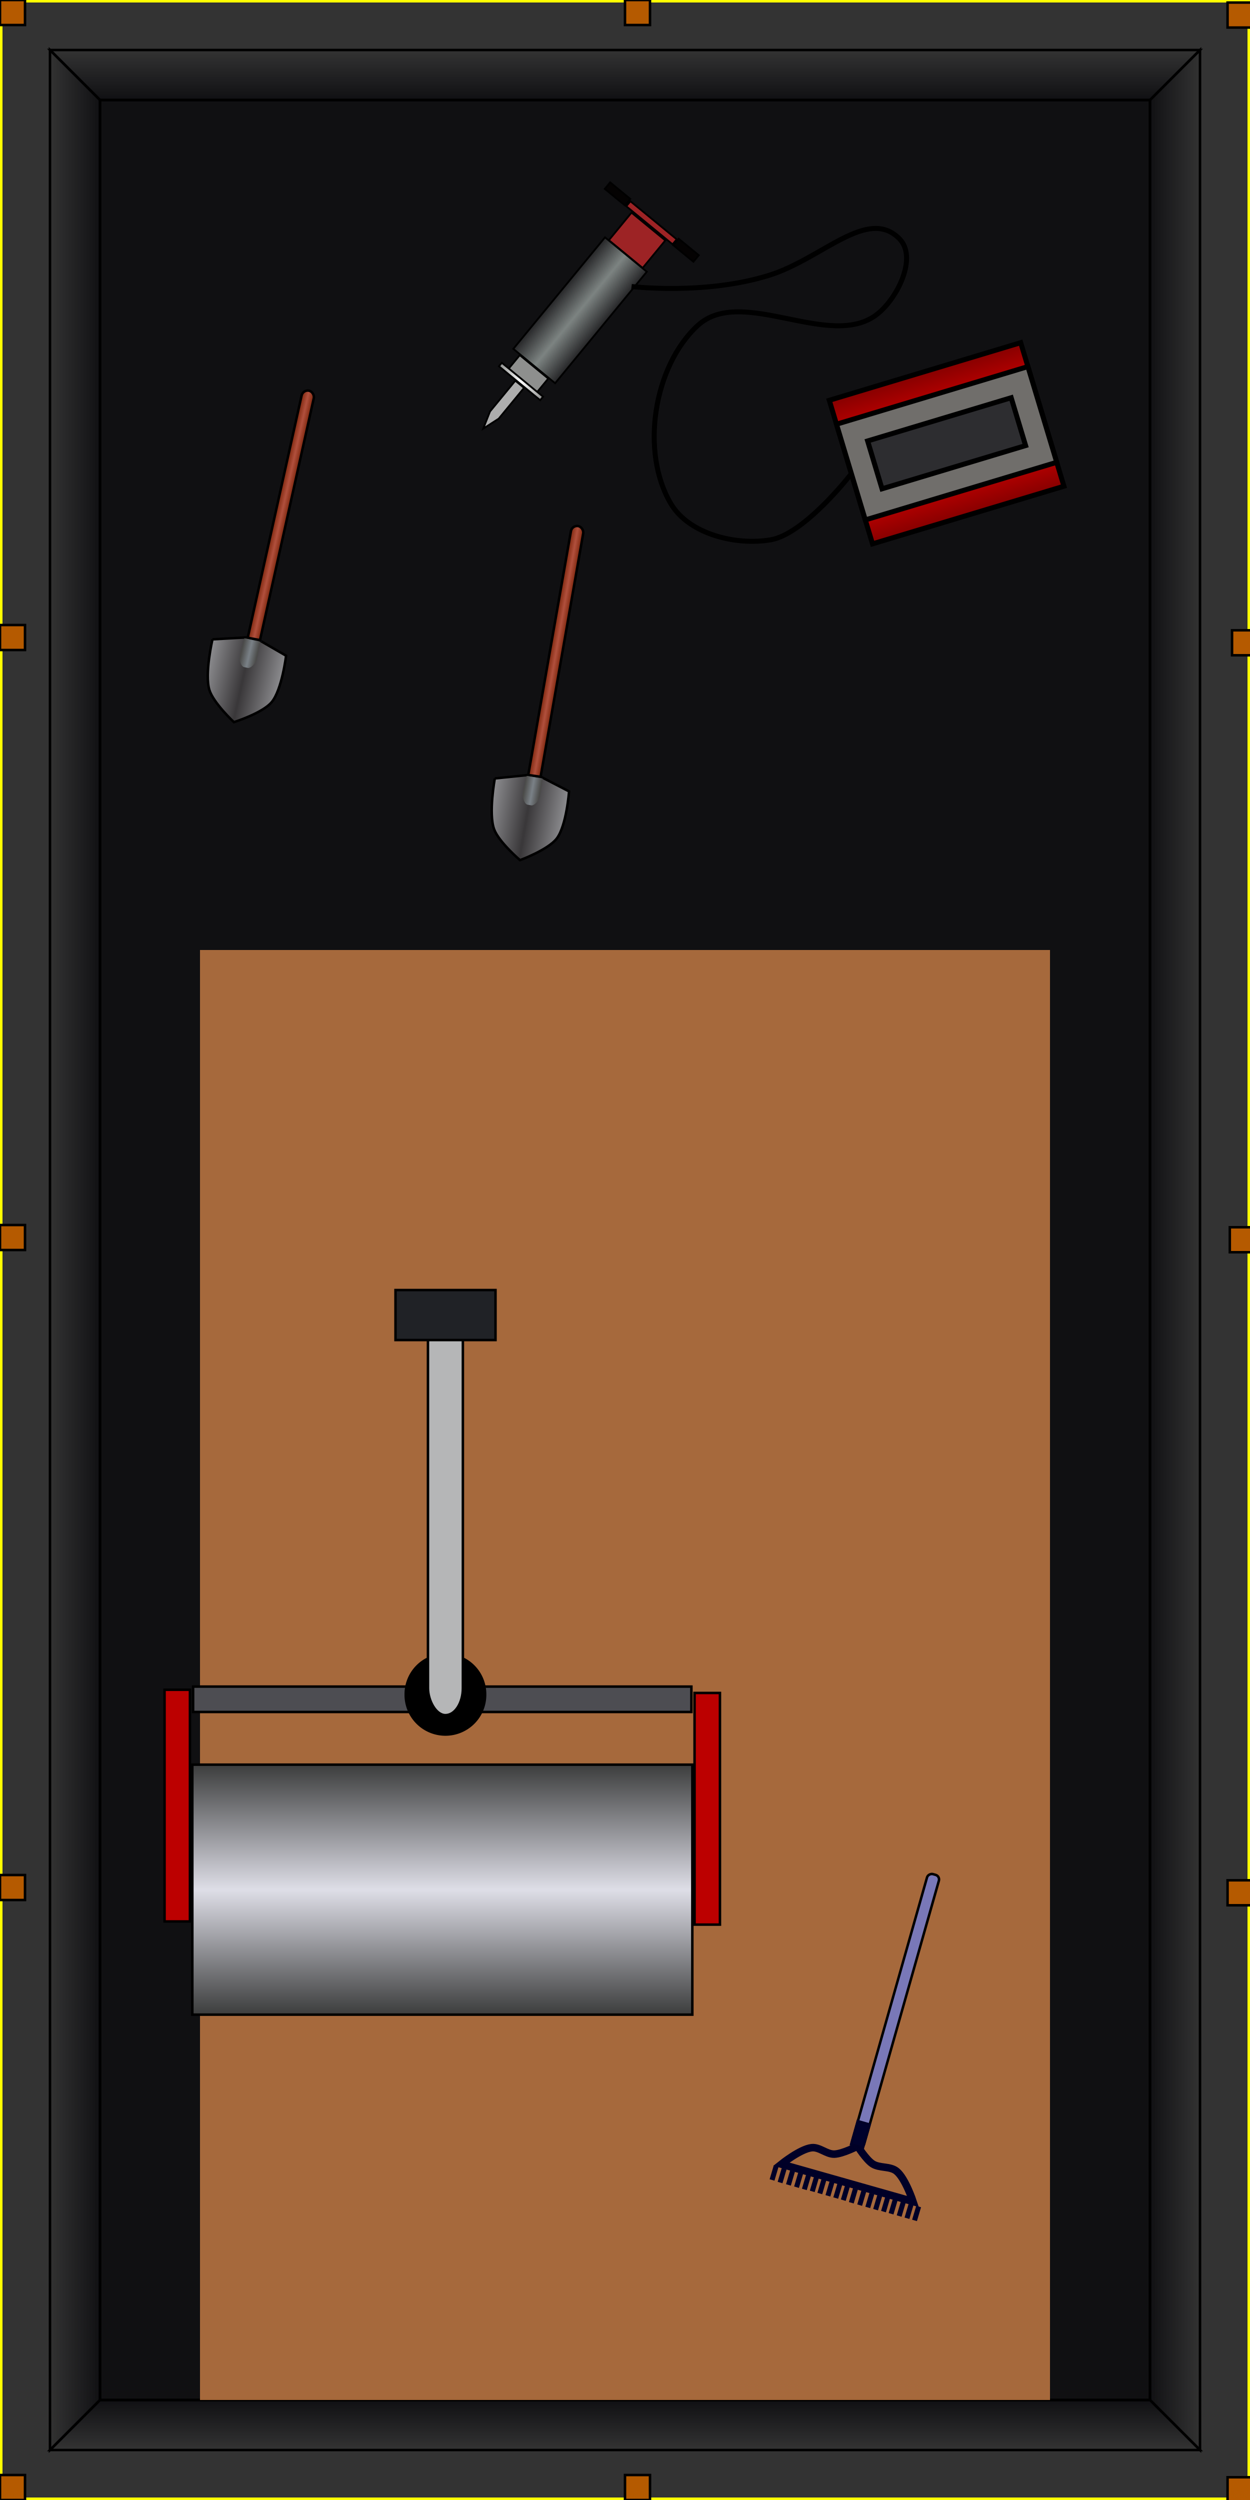 <?xml version="1.0" encoding="UTF-8" standalone="no"?>
<!-- Created with Inkscape (http://www.inkscape.org/) -->

<svg
   xmlns:dc="http://purl.org/dc/elements/1.1/"
   xmlns:cc="http://creativecommons.org/ns#"
   xmlns:rdf="http://www.w3.org/1999/02/22-rdf-syntax-ns#"
   xmlns:svg="http://www.w3.org/2000/svg"
   xmlns="http://www.w3.org/2000/svg"
   xmlns:xlink="http://www.w3.org/1999/xlink"
   xmlns:sodipodi="http://sodipodi.sourceforge.net/DTD/sodipodi-0.dtd"
   xmlns:inkscape="http://www.inkscape.org/namespaces/inkscape"
   width="500"
   height="1000"
   id="svg3694"
   version="1.1"
   inkscape:version="0.47 r22583"
   sodipodi:docname="subsurface_foundation_5x10x3_const.svg">
  <rect width="100%" height="100%" fill="#333333" stroke="none"/>
  <defs
     id="defs3696">
    <linearGradient
       id="linearGradient4418">
      <stop
         style="stop-color:#000004;stop-opacity:0;"
         offset="0"
         id="stop4420" />
      <stop
         style="stop-color:#000004;stop-opacity:0.69;"
         offset="1"
         id="stop4422" />
    </linearGradient>
    <linearGradient
       inkscape:collect="always"
       xlink:href="#linearGradient4418"
       id="linearGradient4424"
       x1="19.5"
       y1="500"
       x2="40.5"
       y2="500"
       gradientUnits="userSpaceOnUse" />
    <linearGradient
       inkscape:collect="always"
       xlink:href="#linearGradient4418"
       id="linearGradient4428"
       gradientUnits="userSpaceOnUse"
       x1="19.5"
       y1="500"
       x2="40.5"
       y2="500"
       gradientTransform="matrix(-1,0,0,1,500,52.362)" />
    <linearGradient
       inkscape:collect="always"
       xlink:href="#linearGradient4418"
       id="linearGradient4432"
       gradientUnits="userSpaceOnUse"
       x1="20"
       y1="740"
       x2="40"
       y2="740"
       gradientTransform="matrix(0,1,-1,0,1000,52.362)" />
    <linearGradient
       inkscape:collect="always"
       xlink:href="#linearGradient4418"
       id="linearGradient4436"
       gradientUnits="userSpaceOnUse"
       gradientTransform="matrix(0,-1,-1,0,1000,1052.362)"
       x1="20"
       y1="740"
       x2="40"
       y2="740" />
    <linearGradient
       id="linearGradient3820">
      <stop
         style="stop-color:#4b4b49;stop-opacity:1;"
         offset="0"
         id="stop3822" />
      <stop
         id="stop3828"
         offset="0.5"
         style="stop-color:#7a8187;stop-opacity:1;" />
      <stop
         style="stop-color:#4b4b49;stop-opacity:1;"
         offset="1"
         id="stop3824" />
    </linearGradient>
    <linearGradient
       id="linearGradient3808">
      <stop
         style="stop-color:#8f8f92;stop-opacity:1;"
         offset="0"
         id="stop3810" />
      <stop
         id="stop3816"
         offset="0.5"
         style="stop-color:#393739;stop-opacity:1;" />
      <stop
         style="stop-color:#8f8f92;stop-opacity:1;"
         offset="1"
         id="stop3812" />
    </linearGradient>
    <linearGradient
       id="linearGradient3795">
      <stop
         style="stop-color:#721d02;stop-opacity:1;"
         offset="0"
         id="stop3797" />
      <stop
         id="stop3803"
         offset="0.5"
         style="stop-color:#b1503d;stop-opacity:1;" />
      <stop
         style="stop-color:#721d02;stop-opacity:1;"
         offset="1"
         id="stop3799" />
    </linearGradient>
    <linearGradient
       id="linearGradient3732-5">
      <stop
         style="stop-color:#860000;stop-opacity:1;"
         offset="0"
         id="stop3734-7" />
      <stop
         id="stop3740-0"
         offset="0.5"
         style="stop-color:#ff0000;stop-opacity:1;" />
      <stop
         style="stop-color:#860000;stop-opacity:1;"
         offset="1"
         id="stop3736-2" />
    </linearGradient>
    <linearGradient
       id="linearGradient3675-0">
      <stop
         style="stop-color:#232325;stop-opacity:1;"
         offset="0"
         id="stop3677-7" />
      <stop
         id="stop3683-3"
         offset="0.5"
         style="stop-color:#7c8381;stop-opacity:1;" />
      <stop
         style="stop-color:#232325;stop-opacity:1;"
         offset="1"
         id="stop3679-7" />
    </linearGradient>
    <linearGradient
       id="linearGradient3697-8">
      <stop
         style="stop-color:#8e8f8e;stop-opacity:1;"
         offset="0"
         id="stop3699-4" />
      <stop
         id="stop3705-7"
         offset="0.5"
         style="stop-color:#ffffff;stop-opacity:1;" />
      <stop
         style="stop-color:#8e8f8e;stop-opacity:1;"
         offset="1"
         id="stop3701-6" />
    </linearGradient>
    <linearGradient
       inkscape:collect="always"
       xlink:href="#linearGradient3795"
       id="linearGradient4924"
       gradientUnits="userSpaceOnUse"
       gradientTransform="translate(-97.643,597.29)"
       x1="149.5"
       y1="110"
       x2="155.5"
       y2="110" />
    <linearGradient
       inkscape:collect="always"
       xlink:href="#linearGradient3808"
       id="linearGradient4926"
       gradientUnits="userSpaceOnUse"
       gradientTransform="matrix(0.686,-0.728,0.728,0.686,367.924,480.544)"
       x1="136.287"
       y1="173.741"
       x2="167.752"
       y2="173.741" />
    <linearGradient
       inkscape:collect="always"
       xlink:href="#linearGradient3820"
       id="linearGradient4928"
       gradientUnits="userSpaceOnUse"
       gradientTransform="matrix(0.686,-0.728,0.728,0.686,367.597,480.89)"
       x1="149.617"
       y1="161.522"
       x2="156.013"
       y2="161.522" />
    <linearGradient
       inkscape:collect="always"
       xlink:href="#linearGradient3795"
       id="linearGradient4930"
       gradientUnits="userSpaceOnUse"
       gradientTransform="translate(686.934,111.313)"
       x1="149.5"
       y1="110"
       x2="155.5"
       y2="110" />
    <linearGradient
       inkscape:collect="always"
       xlink:href="#linearGradient3808"
       id="linearGradient4932"
       gradientUnits="userSpaceOnUse"
       gradientTransform="matrix(0.959,0.285,-0.285,0.959,626.731,302.452)"
       x1="136.287"
       y1="173.741"
       x2="167.752"
       y2="173.741" />
    <linearGradient
       inkscape:collect="always"
       xlink:href="#linearGradient3820"
       id="linearGradient4934"
       gradientUnits="userSpaceOnUse"
       gradientTransform="matrix(0.959,0.285,-0.285,0.959,626.274,302.317)"
       x1="149.617"
       y1="161.522"
       x2="156.013"
       y2="161.522" />
    <linearGradient
       inkscape:collect="always"
       xlink:href="#linearGradient3675-0"
       id="linearGradient4967"
       gradientUnits="userSpaceOnUse"
       gradientTransform="matrix(0.722,0,0,0.722,95.154,137.651)"
       x1="359.5"
       y1="410"
       x2="390.5"
       y2="410" />
    <linearGradient
       inkscape:collect="always"
       xlink:href="#linearGradient3697-8"
       id="linearGradient4969"
       gradientUnits="userSpaceOnUse"
       gradientTransform="matrix(0.722,0,0,0.722,95.154,137.651)"
       x1="359.489"
       y1="461.267"
       x2="390.071"
       y2="461.267" />
    <linearGradient
       inkscape:collect="always"
       xlink:href="#linearGradient3732-5"
       id="linearGradient4971"
       gradientUnits="userSpaceOnUse"
       gradientTransform="translate(351.121,-719.582)"
       x1="450"
       y1="910"
       x2="450"
       y2="970" />
    <linearGradient
       id="linearGradient3647">
      <stop
         style="stop-color:#3c3d3d;stop-opacity:1;"
         offset="0"
         id="stop3649" />
      <stop
         id="stop3655"
         offset="0.5"
         style="stop-color:#dedee7;stop-opacity:1;" />
      <stop
         style="stop-color:#3c3d3d;stop-opacity:1;"
         offset="1"
         id="stop3651" />
    </linearGradient>
    <linearGradient
       gradientTransform="translate(100,80)"
       y2="400"
       x2="120"
       y1="300"
       x1="120"
       gradientUnits="userSpaceOnUse"
       id="linearGradient3696"
       xlink:href="#linearGradient3647"
       inkscape:collect="always" />
  </defs>
  <sodipodi:namedview
     id="base"
     pagecolor="#ffffff"
     bordercolor="#666666"
     borderopacity="1.0"
     inkscape:pageopacity="0.0"
     inkscape:pageshadow="2"
     inkscape:zoom="0.557"
     inkscape:cx="250"
     inkscape:cy="500"
     inkscape:document-units="px"
     inkscape:current-layer="layer2"
     showgrid="true"
     showguides="true"
     inkscape:guide-bbox="true"
     inkscape:window-width="1440"
     inkscape:window-height="825"
     inkscape:window-x="0"
     inkscape:window-y="24"
     inkscape:window-maximized="1"
     inkscape:snap-global="false">
    <inkscape:grid
       type="xygrid"
       id="grid4214"
       empspacing="5"
       visible="true"
       enabled="true"
       snapvisiblegridlinesonly="true" />
    <sodipodi:guide
       orientation="1,0"
       position="500,900"
       id="guide4242" />
    <sodipodi:guide
       orientation="0,1"
       position="280,500"
       id="guide4244" />
  </sodipodi:namedview>
  <g
     inkscape:label="foundation"
     inkscape:groupmode="layer"
     id="layer1"
     transform="translate(0,-52.362)"
     sodipodi:insensitive="true">
    <rect
       style="fill:none;stroke:#ffff00;stroke-width:2;stroke-linecap:round;stroke-linejoin:miter;stroke-miterlimit:4;stroke-opacity:1;stroke-dasharray:none;stroke-dashoffset:0"
       id="rect4216"
       width="500"
       height="1000"
       x="0"
       y="0"
       transform="translate(0,52.362)"
       ry="0.124" />
    <rect
       y="52.362"
       x="0"
       height="10"
       width="10"
       id="rect4240"
       style="fill:#b55a00;fill-opacity:1;fill-rule:nonzero;stroke:#000000;stroke-width:1;stroke-linecap:round;stroke-linejoin:miter;stroke-miterlimit:4;stroke-opacity:1;stroke-dasharray:none;stroke-dashoffset:0;display:inline" />
    <rect
       style="fill:#b55a00;fill-opacity:1;fill-rule:nonzero;stroke:#000000;stroke-width:1;stroke-linecap:round;stroke-linejoin:miter;stroke-miterlimit:4;stroke-opacity:1;stroke-dasharray:none;stroke-dashoffset:0;display:inline"
       id="rect4246"
       width="10"
       height="10"
       x="250"
       y="52.362" />
    <rect
       y="53.386"
       x="491.023"
       height="10"
       width="10"
       id="rect4248"
       style="fill:#b55a00;fill-opacity:1;fill-rule:nonzero;stroke:#000000;stroke-width:1;stroke-linecap:round;stroke-linejoin:miter;stroke-miterlimit:4;stroke-opacity:1;stroke-dasharray:none;stroke-dashoffset:0;display:inline" />
    <rect
       style="fill:#b55a00;fill-opacity:1;fill-rule:nonzero;stroke:#000000;stroke-width:1;stroke-linecap:round;stroke-linejoin:miter;stroke-miterlimit:4;stroke-opacity:1;stroke-dasharray:none;stroke-dashoffset:0;display:inline"
       id="rect4260"
       width="10"
       height="10"
       x="-4.0054321e-05"
       y="302.362" />
    <rect
       y="542.362"
       x="-4.0054321e-05"
       height="10"
       width="10"
       id="rect4262"
       style="fill:#b55a00;fill-opacity:1;fill-rule:nonzero;stroke:#000000;stroke-width:1;stroke-linecap:round;stroke-linejoin:miter;stroke-miterlimit:4;stroke-opacity:1;stroke-dasharray:none;stroke-dashoffset:0;display:inline" />
    <rect
       style="fill:#b55a00;fill-opacity:1;fill-rule:nonzero;stroke:#000000;stroke-width:1;stroke-linecap:round;stroke-linejoin:miter;stroke-miterlimit:4;stroke-opacity:1;stroke-dasharray:none;stroke-dashoffset:0;display:inline"
       id="rect4264"
       width="10"
       height="10"
       x="-4.0054321e-05"
       y="802.362" />
    <rect
       y="1042.362"
       x="-4.0054321e-05"
       height="10"
       width="10"
       id="rect4266"
       style="fill:#b55a00;fill-opacity:1;fill-rule:nonzero;stroke:#000000;stroke-width:1;stroke-linecap:round;stroke-linejoin:miter;stroke-miterlimit:4;stroke-opacity:1;stroke-dasharray:none;stroke-dashoffset:0;display:inline" />
    <rect
       style="fill:#b55a00;fill-opacity:1;fill-rule:nonzero;stroke:#000000;stroke-width:1;stroke-linecap:round;stroke-linejoin:miter;stroke-miterlimit:4;stroke-opacity:1;stroke-dasharray:none;stroke-dashoffset:0;display:inline"
       id="rect4268"
       width="10"
       height="10"
       x="250"
       y="1042.362" />
    <rect
       y="1043.26"
       x="491.023"
       height="10"
       width="10"
       id="rect4270"
       style="fill:#b55a00;fill-opacity:1;fill-rule:nonzero;stroke:#000000;stroke-width:1;stroke-linecap:round;stroke-linejoin:miter;stroke-miterlimit:4;stroke-opacity:1;stroke-dasharray:none;stroke-dashoffset:0;display:inline" />
    <rect
       style="fill:#000004;fill-opacity:0.69;stroke:#000000;stroke-width:1;stroke-linecap:round;stroke-linejoin:miter;stroke-miterlimit:4;stroke-opacity:1;stroke-dasharray:none;stroke-dashoffset:0"
       id="rect4413"
       width="420"
       height="920"
       x="40"
       y="40"
       transform="translate(0,52.362)" />
    <path
       transform="translate(0,52.362)"
       style="fill:url(#linearGradient4424);fill-opacity:1;fill-rule:nonzero;stroke:#000000;stroke-width:1;stroke-linecap:round;stroke-linejoin:miter;stroke-miterlimit:4;stroke-opacity:1;stroke-dashoffset:0"
       d="M 20,20 40,40 40,960 20,980 20,20 z"
       id="rect4415"
       sodipodi:nodetypes="ccccc" />
    <path
       sodipodi:nodetypes="ccccc"
       id="path4426"
       d="m 480,72.362 -20,20 0,920 20,20 0,-960 z"
       style="fill:url(#linearGradient4428);fill-opacity:1;fill-rule:nonzero;stroke:#000000;stroke-width:1;stroke-linecap:round;stroke-linejoin:miter;stroke-miterlimit:4;stroke-opacity:1;stroke-dashoffset:0" />
    <path
       sodipodi:nodetypes="ccccc"
       id="path4430"
       d="m 480,72.362 -20,20 -420,0 -20,-20 460,0 z"
       style="fill:url(#linearGradient4432);fill-opacity:1;fill-rule:nonzero;stroke:#000000;stroke-width:1;stroke-linecap:round;stroke-linejoin:miter;stroke-miterlimit:4;stroke-opacity:1;stroke-dashoffset:0" />
    <path
       style="fill:url(#linearGradient4436);fill-opacity:1;fill-rule:nonzero;stroke:#000000;stroke-width:1;stroke-linecap:round;stroke-linejoin:miter;stroke-miterlimit:4;stroke-opacity:1;stroke-dashoffset:0"
       d="m 480,1032.362 -20,-20 -420,0 -20,20 460,0 z"
       id="path4434"
       sodipodi:nodetypes="ccccc" />
    <rect
       style="fill:#cc8046;fill-opacity:0.799;fill-rule:nonzero;stroke:none"
       id="rect4973"
       width="340"
       height="580"
       x="80"
       y="380"
       transform="translate(0,52.362)" />
    <rect
       style="fill:#b55a00;fill-opacity:1;fill-rule:nonzero;stroke:#000000;stroke-width:1;stroke-linecap:round;stroke-linejoin:miter;stroke-miterlimit:4;stroke-opacity:1;stroke-dasharray:none;stroke-dashoffset:0;display:inline"
       id="rect3733"
       width="10"
       height="10"
       x="491.023"
       y="804.481" />
    <rect
       y="543.26"
       x="491.921"
       height="10"
       width="10"
       id="rect3735"
       style="fill:#b55a00;fill-opacity:1;fill-rule:nonzero;stroke:#000000;stroke-width:1;stroke-linecap:round;stroke-linejoin:miter;stroke-miterlimit:4;stroke-opacity:1;stroke-dasharray:none;stroke-dashoffset:0;display:inline" />
    <rect
       style="fill:#b55a00;fill-opacity:1;fill-rule:nonzero;stroke:#000000;stroke-width:1;stroke-linecap:round;stroke-linejoin:miter;stroke-miterlimit:4;stroke-opacity:1;stroke-dasharray:none;stroke-dashoffset:0;display:inline"
       id="rect3737"
       width="10"
       height="10"
       x="492.819"
       y="304.481" />
  </g>
  <g
     inkscape:groupmode="layer"
     id="layer2"
     inkscape:label="equipment"
     style="display:inline"
     sodipodi:insensitive="true">
    <g
       id="g4952"
       transform="matrix(0.905,-0.425,0.425,0.905,-451.628,197.223)">
      <g
         transform="matrix(0.429,0.903,-0.903,0.429,884.646,-292.011)"
         id="g3710"
         style="display:inline">
        <rect
           style="fill:url(#linearGradient4967);fill-opacity:1;fill-rule:nonzero;stroke:#000000;stroke-width:0.722;stroke-linecap:round;stroke-linejoin:miter;stroke-miterlimit:4;stroke-opacity:1;stroke-dasharray:none;stroke-dashoffset:0"
           id="rect3673"
           width="21.662"
           height="57.764"
           x="355.093"
           y="404.81" />
        <rect
           style="fill:#9d2325;fill-opacity:1;fill-rule:nonzero;stroke:#000000;stroke-width:0.722;stroke-linecap:round;stroke-linejoin:miter;stroke-miterlimit:4;stroke-opacity:1;stroke-dasharray:none;stroke-dashoffset:0"
           id="rect3685"
           width="17.5"
           height="14.26"
           x="357.011"
           y="390.434" />
        <rect
           style="fill:#9d2325;fill-opacity:1;fill-rule:nonzero;stroke:#000000;stroke-width:0.722;stroke-linecap:round;stroke-linejoin:miter;stroke-miterlimit:4;stroke-opacity:1;stroke-dasharray:none;stroke-dashoffset:0"
           id="rect3687-8"
           width="23.982"
           height="2.593"
           x="353.77"
           y="387.193" />
        <rect
           style="fill:#040202;fill-opacity:1;fill-rule:nonzero;stroke:#000000;stroke-width:0.722;stroke-linecap:round;stroke-linejoin:miter;stroke-miterlimit:4;stroke-opacity:1;stroke-dasharray:none;stroke-dashoffset:0"
           id="rect3689"
           width="10.417"
           height="3.38"
           x="342.705"
           y="386.498" />
        <rect
           y="386.498"
           x="378.205"
           height="3.38"
           width="10.417"
           id="rect3691"
           style="fill:#040202;fill-opacity:1;fill-rule:nonzero;stroke:#000000;stroke-width:0.722;stroke-linecap:round;stroke-linejoin:miter;stroke-miterlimit:4;stroke-opacity:1;stroke-dasharray:none;stroke-dashoffset:0" />
        <rect
           style="fill:#8e8f8e;fill-opacity:1;fill-rule:nonzero;stroke:#000000;stroke-width:0.722;stroke-linecap:round;stroke-linejoin:miter;stroke-miterlimit:4;stroke-opacity:1;stroke-dasharray:none;stroke-dashoffset:0"
           id="rect3693"
           width="14.741"
           height="7.521"
           x="358.695"
           y="462.887" />
        <rect
           style="fill:url(#linearGradient4969);fill-opacity:1;fill-rule:nonzero;stroke:#000000;stroke-width:0.722;stroke-linecap:round;stroke-linejoin:miter;stroke-miterlimit:4;stroke-opacity:1;stroke-dasharray:none;stroke-dashoffset:0"
           id="rect3695"
           width="21.36"
           height="1.805"
           x="355.084"
           y="469.807" />
        <path
           style="fill:#adadad;fill-opacity:1;fill-rule:nonzero;stroke:#000000;stroke-width:0.722;stroke-linecap:round;stroke-linejoin:miter;stroke-miterlimit:4;stroke-opacity:1;stroke-dashoffset:0"
           d="m 363.809,471.913 4.513,0 0,15.945 -2.256,7.02 -2.256,-7.02 0,-15.945 z"
           id="rect3707"
           sodipodi:nodetypes="cccccc" />
      </g>
      <path
         sodipodi:nodetypes="csaaaaac"
         id="path3720"
         d="m 672.693,224.614 c 0,0 25.134,15.744 51.911,19.36 21.896,2.957 47.1,-8.114 53.178,8.793 3.525,9.806 -10.415,21.089 -20.535,23.57 C 733.865,282.069 712.964,242.777 690,250 c -22.929,7.212 -42.369,36.08 -40,60 1.394,14.073 16.371,26.225 30,30 13.245,3.669 40,-10 40,-10"
         style="fill:none;stroke:#000000;stroke-width:2;stroke-linecap:butt;stroke-linejoin:miter;stroke-miterlimit:4;stroke-opacity:1;stroke-dasharray:none;display:inline" />
      <rect
         transform="matrix(0.989,0.146,-0.146,0.989,0,0)"
         y="190.418"
         x="761.121"
         height="60"
         width="80"
         id="rect3722"
         style="fill:url(#linearGradient4971);fill-opacity:1;fill-rule:nonzero;stroke:#000000;stroke-width:2;stroke-linecap:round;stroke-linejoin:miter;stroke-miterlimit:4;stroke-opacity:1;stroke-dasharray:none;stroke-dashoffset:0;display:inline" />
      <rect
         transform="matrix(0.989,0.146,-0.146,0.989,0,0)"
         y="200.418"
         x="761.121"
         height="40"
         width="80"
         id="rect3742"
         style="fill:#706e6b;fill-opacity:1;fill-rule:nonzero;stroke:#000000;stroke-width:2;stroke-linecap:round;stroke-linejoin:miter;stroke-miterlimit:4;stroke-opacity:1;stroke-dasharray:none;stroke-dashoffset:0;display:inline" />
      <rect
         transform="matrix(0.989,0.146,-0.146,0.989,0,0)"
         y="210.418"
         x="771.121"
         height="20"
         width="60"
         id="rect3744"
         style="fill:#2d2d30;fill-opacity:1;fill-rule:nonzero;stroke:#000000;stroke-width:2;stroke-linecap:round;stroke-linejoin:miter;stroke-miterlimit:4;stroke-opacity:1;stroke-dasharray:none;stroke-dashoffset:0;display:inline" />
    </g>
    <g
       id="g4940"
       transform="matrix(0.55,0.835,-0.835,0.55,289.679,-441.661)">
      <rect
         transform="matrix(0.686,-0.728,0.728,0.686,0,0)"
         ry="2.5"
         y="652.29"
         x="52.357"
         height="110"
         width="5"
         id="rect3789"
         style="fill:url(#linearGradient4924);fill-opacity:1;fill-rule:nonzero;stroke:#000000;stroke-width:1;stroke-linecap:round;stroke-linejoin:miter;stroke-miterlimit:4;stroke-opacity:1;stroke-dasharray:none;stroke-dashoffset:0;display:inline" />
      <path
         sodipodi:nodetypes="ccccacac"
         id="rect3805"
         d="m 578.482,490.919 6.205,-11.917 3.424,-3.864 11.04,-6.17 c 0,0 10.833,8.328 13.007,14.427 1.915,5.372 -0.833,17.088 -0.833,17.088 0,0 -10.863,3.129 -16.11,1.832 -6.551,-1.619 -16.733,-11.396 -16.733,-11.396 z"
         style="fill:url(#linearGradient4926);fill-opacity:1;fill-rule:nonzero;stroke:#000000;stroke-width:1;stroke-linecap:round;stroke-linejoin:miter;stroke-miterlimit:4;stroke-opacity:1;stroke-dashoffset:0;display:inline" />
      <path
         sodipodi:nodetypes="ccccccc"
         id="rect3818"
         d="m 589.088,474.969 5.249,4.724 c 1.008,0.949 2.109,3.953 1.16,4.962 l -1.032,1.097 c -0.949,1.008 -3.905,-0.025 -4.914,-0.975 l -4.923,-5.071 c 0,0 4.46,-4.737 4.46,-4.737 z"
         style="fill:url(#linearGradient4928);fill-opacity:1;fill-rule:nonzero;stroke:none;display:inline" />
      <rect
         transform="matrix(0.686,-0.728,0.728,0.686,0,0)"
         ry="0.079"
         y="754.052"
         x="57.869"
         height="0.159"
         width="0.159"
         id="rect3830"
         style="fill:#3d4192;fill-opacity:1;fill-rule:nonzero;stroke:none;display:inline" />
    </g>
    <g
       id="g4946"
       transform="matrix(0.998,-0.07,0.07,0.998,-660.387,-188.619)">
      <rect
         style="fill:url(#linearGradient4930);fill-opacity:1;fill-rule:nonzero;stroke:#000000;stroke-width:1;stroke-linecap:round;stroke-linejoin:miter;stroke-miterlimit:4;stroke-opacity:1;stroke-dasharray:none;stroke-dashoffset:0;display:inline"
         id="rect3833"
         width="5"
         height="110"
         x="836.934"
         y="166.313"
         ry="2.5"
         transform="matrix(0.959,0.285,-0.285,0.959,0,0)" />
      <path
         style="fill:url(#linearGradient4932);fill-opacity:1;fill-rule:nonzero;stroke:#000000;stroke-width:1;stroke-linecap:round;stroke-linejoin:miter;stroke-miterlimit:4;stroke-opacity:1;stroke-dashoffset:0;display:inline"
         d="m 712.135,495.192 13.434,0.184 4.991,1.321 10.475,7.087 c 0,0 -2.568,13.42 -7.038,18.105 -3.937,4.126 -15.638,6.939 -15.638,6.939 0,0 -7.679,-8.297 -8.88,-13.566 -1.499,-6.58 2.656,-20.07 2.656,-20.07 z"
         id="path3835"
         sodipodi:nodetypes="ccccacac" />
      <path
         style="fill:url(#linearGradient4934);fill-opacity:1;fill-rule:nonzero;stroke:none;display:inline"
         d="m 731.151,497.494 -1.86,6.813 c -0.395,1.328 -2.583,3.661 -3.91,3.267 l -1.444,-0.429 c -1.328,-0.395 -1.733,-3.5 -1.339,-4.827 l 2.316,-6.677 c 0,0 6.236,1.854 6.236,1.854 z"
         id="path3837"
         sodipodi:nodetypes="ccccccc" />
      <rect
         style="fill:#3d4192;fill-opacity:1;fill-rule:nonzero;stroke:none;display:inline"
         id="rect3839"
         width="0.159"
         height="0.159"
         x="842.447"
         y="268.074"
         ry="0.079"
         transform="matrix(0.959,0.285,-0.285,0.959,0,0)" />
    </g>
    <g
       style="display:inline"
       id="g3808"
       transform="matrix(0.273,-0.962,0.962,0.273,-314.807,859.326)">
      <rect
         ry="1.904"
         y="630"
         x="180"
         height="4.922"
         width="113.341"
         id="rect3746"
         style="fill:#7978b8;fill-opacity:1;fill-rule:nonzero;stroke:#000000;stroke-width:1;stroke-linecap:round;stroke-linejoin:miter;stroke-miterlimit:4;stroke-opacity:1;stroke-dasharray:none;stroke-dashoffset:0" />
      <path
         sodipodi:nodetypes="caaccaac"
         id="path3766"
         d="m 180.431,632.63 c 0,0 -4.631,-4.95 -5.61,-8.079 -0.939,-2.998 1.186,-6.516 0,-9.425 -1.737,-4.262 -9.65,-9.874 -9.65,-9.874 l 0,54.758 c 0,0 8.042,-5.428 9.874,-9.65 1.341,-3.089 -0.798,-6.891 0.224,-10.099 0.932,-2.926 5.162,-7.63 5.162,-7.63 z"
         style="fill:none;stroke:#000027;stroke-width:3;stroke-linecap:butt;stroke-linejoin:miter;stroke-miterlimit:4;stroke-opacity:1;stroke-dasharray:none" />
      <rect
         y="629.937"
         x="180.431"
         height="4.937"
         width="9.65"
         id="rect3768"
         style="fill:#00012c;fill-opacity:1;fill-rule:nonzero;stroke:#000027;stroke-width:1;stroke-linecap:round;stroke-linejoin:miter;stroke-miterlimit:4;stroke-opacity:1;stroke-dasharray:none;stroke-dashoffset:0" />
      <path
         sodipodi:nodetypes="cc"
         id="path3770"
         d="m 158.069,603.399 5.786,0.068"
         style="fill:none;stroke:#000027;stroke-width:2;stroke-linecap:butt;stroke-linejoin:miter;stroke-miterlimit:4;stroke-opacity:1;stroke-dasharray:none" />
      <path
         style="fill:none;stroke:#000027;stroke-width:2;stroke-linecap:butt;stroke-linejoin:miter;stroke-miterlimit:4;stroke-opacity:1;stroke-dasharray:none"
         d="m 157.957,606.765 5.786,0.068"
         id="path3772"
         sodipodi:nodetypes="cc" />
      <path
         sodipodi:nodetypes="cc"
         id="path3774"
         d="m 157.957,610.244 5.786,0.068"
         style="fill:none;stroke:#000027;stroke-width:2;stroke-linecap:butt;stroke-linejoin:miter;stroke-miterlimit:4;stroke-opacity:1;stroke-dasharray:none" />
      <path
         style="fill:none;stroke:#000027;stroke-width:2;stroke-linecap:butt;stroke-linejoin:miter;stroke-miterlimit:4;stroke-opacity:1;stroke-dasharray:none"
         d="m 157.957,613.61 5.786,0.068"
         id="path3776"
         sodipodi:nodetypes="cc" />
      <path
         sodipodi:nodetypes="cc"
         id="path3778"
         d="m 157.957,616.864 5.786,0.068"
         style="fill:none;stroke:#000027;stroke-width:2;stroke-linecap:butt;stroke-linejoin:miter;stroke-miterlimit:4;stroke-opacity:1;stroke-dasharray:none" />
      <path
         style="fill:none;stroke:#000027;stroke-width:2;stroke-linecap:butt;stroke-linejoin:miter;stroke-miterlimit:4;stroke-opacity:1;stroke-dasharray:none"
         d="m 158.069,620.118 5.786,0.068"
         id="path3780"
         sodipodi:nodetypes="cc" />
      <path
         sodipodi:nodetypes="cc"
         id="path3782"
         d="m 158.069,623.26 5.786,0.068"
         style="fill:none;stroke:#000027;stroke-width:2;stroke-linecap:butt;stroke-linejoin:miter;stroke-miterlimit:4;stroke-opacity:1;stroke-dasharray:none" />
      <path
         style="fill:none;stroke:#000027;stroke-width:2;stroke-linecap:butt;stroke-linejoin:miter;stroke-miterlimit:4;stroke-opacity:1;stroke-dasharray:none"
         d="m 158.069,626.626 5.786,0.068"
         id="path3784"
         sodipodi:nodetypes="cc" />
      <path
         sodipodi:nodetypes="cc"
         id="path3786"
         d="m 158.069,629.88 5.786,0.068"
         style="fill:none;stroke:#000027;stroke-width:2;stroke-linecap:butt;stroke-linejoin:miter;stroke-miterlimit:4;stroke-opacity:1;stroke-dasharray:none" />
      <path
         style="fill:none;stroke:#000027;stroke-width:2;stroke-linecap:butt;stroke-linejoin:miter;stroke-miterlimit:4;stroke-opacity:1;stroke-dasharray:none"
         d="m 158.069,633.022 5.786,0.068"
         id="path3788"
         sodipodi:nodetypes="cc" />
      <path
         sodipodi:nodetypes="cc"
         id="path3790"
         d="m 157.957,636.388 5.786,0.068"
         style="fill:none;stroke:#000027;stroke-width:2;stroke-linecap:butt;stroke-linejoin:miter;stroke-miterlimit:4;stroke-opacity:1;stroke-dasharray:none" />
      <path
         style="fill:none;stroke:#000027;stroke-width:2;stroke-linecap:butt;stroke-linejoin:miter;stroke-miterlimit:4;stroke-opacity:1;stroke-dasharray:none"
         d="m 157.957,639.867 5.786,0.068"
         id="path3792"
         sodipodi:nodetypes="cc" />
      <path
         sodipodi:nodetypes="cc"
         id="path3794"
         d="m 157.957,643.233 5.786,0.068"
         style="fill:none;stroke:#000027;stroke-width:2;stroke-linecap:butt;stroke-linejoin:miter;stroke-miterlimit:4;stroke-opacity:1;stroke-dasharray:none" />
      <path
         style="fill:none;stroke:#000027;stroke-width:2;stroke-linecap:butt;stroke-linejoin:miter;stroke-miterlimit:4;stroke-opacity:1;stroke-dasharray:none"
         d="m 157.957,646.487 5.786,0.068"
         id="path3796"
         sodipodi:nodetypes="cc" />
      <path
         sodipodi:nodetypes="cc"
         id="path3798"
         d="m 158.069,649.741 5.786,0.068"
         style="fill:none;stroke:#000027;stroke-width:2;stroke-linecap:butt;stroke-linejoin:miter;stroke-miterlimit:4;stroke-opacity:1;stroke-dasharray:none" />
      <path
         style="fill:none;stroke:#000027;stroke-width:2;stroke-linecap:butt;stroke-linejoin:miter;stroke-miterlimit:4;stroke-opacity:1;stroke-dasharray:none"
         d="m 158.069,652.883 5.786,0.068"
         id="path3800"
         sodipodi:nodetypes="cc" />
      <path
         sodipodi:nodetypes="cc"
         id="path3802"
         d="m 158.069,656.249 5.786,0.068"
         style="fill:none;stroke:#000027;stroke-width:2;stroke-linecap:butt;stroke-linejoin:miter;stroke-miterlimit:4;stroke-opacity:1;stroke-dasharray:none" />
      <path
         style="fill:none;stroke:#000027;stroke-width:2;stroke-linecap:butt;stroke-linejoin:miter;stroke-miterlimit:4;stroke-opacity:1;stroke-dasharray:none"
         d="m 158.069,659.503 5.786,0.068"
         id="path3804"
         sodipodi:nodetypes="cc" />
      <path
         sodipodi:nodetypes="cc"
         id="path3806"
         d="m 158.069,662.645 5.786,0.068"
         style="fill:none;stroke:#000027;stroke-width:2;stroke-linecap:butt;stroke-linejoin:miter;stroke-miterlimit:4;stroke-opacity:1;stroke-dasharray:none" />
    </g>
    <g
       id="g5009"
       transform="translate(-43.068,325.865)">
      <rect
         y="380"
         x="120"
         height="100"
         width="200"
         id="rect3645"
         style="fill:url(#linearGradient3696);fill-opacity:1;fill-rule:nonzero;stroke:#000000;stroke-width:1;stroke-linecap:round;stroke-linejoin:miter;stroke-miterlimit:4;stroke-opacity:1;stroke-dasharray:none;stroke-dashoffset:0;display:inline" />
      <rect
         y="350.042"
         x="108.886"
         height="92.673"
         width="10.156"
         id="rect3657"
         style="fill:#bc0000;fill-opacity:1;fill-rule:nonzero;stroke:#000000;stroke-width:1;stroke-linecap:round;stroke-linejoin:miter;stroke-miterlimit:4;stroke-opacity:1;stroke-dasharray:none;stroke-dashoffset:0;display:inline" />
      <rect
         style="fill:#bc0000;fill-opacity:1;fill-rule:nonzero;stroke:#000000;stroke-width:1;stroke-linecap:round;stroke-linejoin:miter;stroke-miterlimit:4;stroke-opacity:1;stroke-dasharray:none;stroke-dashoffset:0;display:inline"
         id="rect3659"
         width="10.156"
         height="92.673"
         x="320.892"
         y="351.312" />
      <rect
         y="348.773"
         x="120.312"
         height="10.156"
         width="199.31"
         id="rect3661"
         style="fill:#4d4d52;fill-opacity:1;fill-rule:nonzero;stroke:#000000;stroke-width:1;stroke-linecap:round;stroke-linejoin:miter;stroke-miterlimit:4;stroke-opacity:1;stroke-dasharray:none;stroke-dashoffset:0;display:inline" />
      <path
         transform="translate(79.688,90.156)"
         d="m 157.417,261.791 a 15.869,15.869 0 1 1 -31.737,0 15.869,15.869 0 1 1 31.737,0 z"
         sodipodi:ry="15.868644"
         sodipodi:rx="15.868644"
         sodipodi:cy="261.79068"
         sodipodi:cx="141.54831"
         id="path3667"
         style="fill:#000000;fill-opacity:1;fill-rule:nonzero;stroke:#000000;stroke-width:1;stroke-linecap:round;stroke-linejoin:miter;stroke-miterlimit:4;stroke-opacity:1;stroke-dasharray:none;stroke-dashoffset:0;display:inline"
         sodipodi:type="arc" />
      <rect
         ry="10.791"
         y="197.703"
         x="214.254"
         height="162.495"
         width="13.964"
         id="rect3669"
         style="fill:#b5b6b7;fill-opacity:1;fill-rule:nonzero;stroke:#000000;stroke-width:1;stroke-linecap:round;stroke-linejoin:miter;stroke-miterlimit:4;stroke-opacity:1;stroke-dasharray:none;stroke-dashoffset:0;display:inline" />
      <rect
         y="190.156"
         x="201.269"
         height="20"
         width="40"
         id="rect3671"
         style="fill:#202226;fill-opacity:1;fill-rule:nonzero;stroke:#000000;stroke-width:1;stroke-linecap:round;stroke-linejoin:miter;stroke-miterlimit:4;stroke-opacity:1;stroke-dasharray:none;stroke-dashoffset:0;display:inline" />
    </g>
  </g>
</svg>
